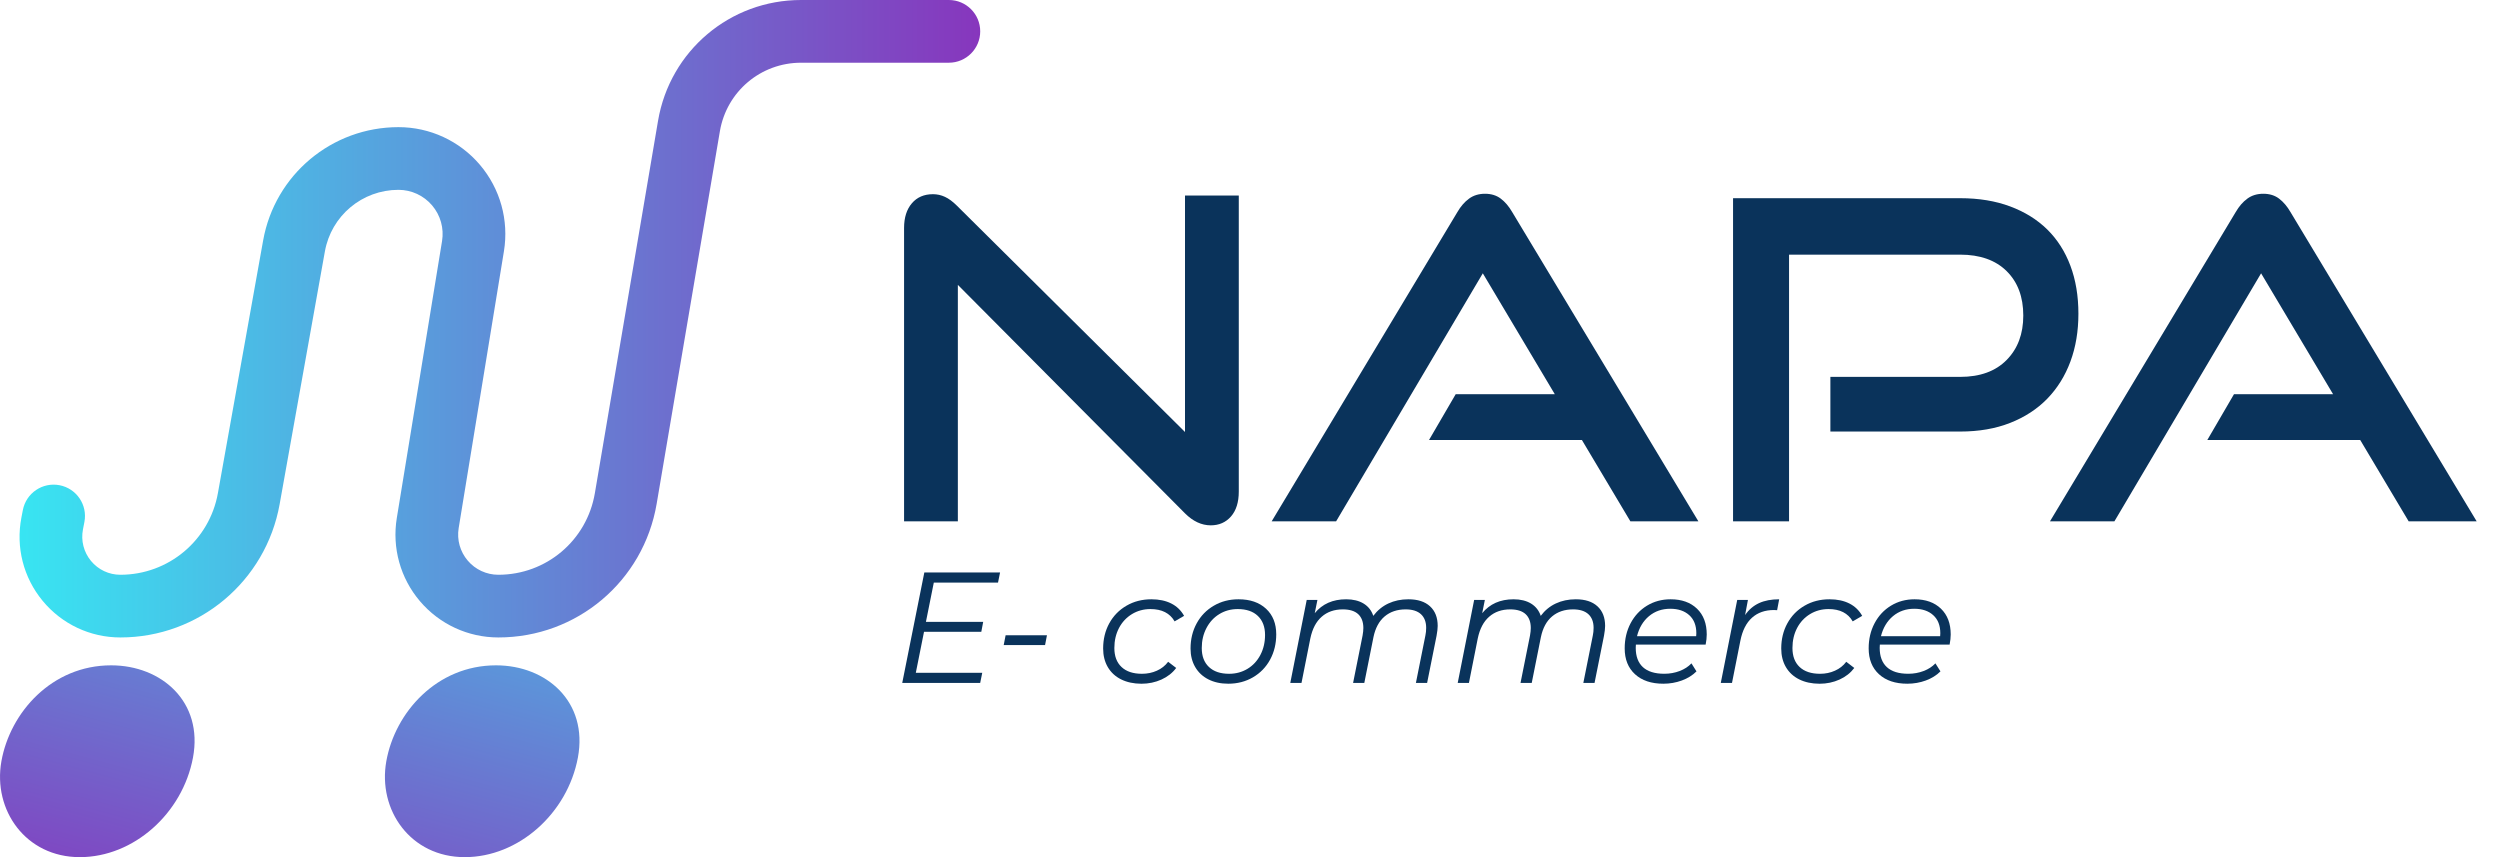 <svg width="105" height="36" viewBox="0 0 105 36" fill="none" xmlns="http://www.w3.org/2000/svg">
<g clip-path="url(#clip0)">
<path d="M20.93 26.773C19.66 26.773 18.46 26.218 17.638 25.25C16.815 24.283 16.461 23.009 16.666 21.755L18.566 10.126C18.654 9.589 18.502 9.042 18.149 8.627C17.796 8.212 17.281 7.973 16.736 7.973C15.213 7.973 13.913 9.061 13.645 10.561L11.745 21.175C11.164 24.419 8.351 26.773 5.055 26.773C3.787 26.773 2.597 26.212 1.79 25.234C0.983 24.256 0.658 22.982 0.899 21.736L0.96 21.422C1.098 20.708 1.788 20.241 2.502 20.379C3.216 20.517 3.683 21.207 3.545 21.921L3.484 22.236C3.393 22.707 3.516 23.189 3.821 23.558C4.126 23.928 4.576 24.14 5.055 24.14C7.074 24.14 8.797 22.698 9.152 20.711L11.052 10.097C11.546 7.341 13.936 5.34 16.736 5.34C18.055 5.34 19.301 5.917 20.156 6.922C21.01 7.927 21.378 9.25 21.165 10.552L19.264 22.181C19.184 22.67 19.323 23.168 19.644 23.545C19.965 23.923 20.434 24.14 20.93 24.14C22.942 24.14 24.647 22.7 24.984 20.716L27.638 5.072C28.137 2.133 30.663 0 33.644 0H39.852C40.579 0 41.169 0.59 41.169 1.317C41.169 2.044 40.579 2.634 39.852 2.634H33.644C31.952 2.634 30.518 3.845 30.235 5.513L27.58 21.157C27.028 24.411 24.231 26.773 20.93 26.773Z" fill="url(#paint0_linear)"/>
<path d="M4.667 27.944C6.788 27.944 8.544 29.48 8.105 31.821C7.666 34.161 5.618 36 3.35 36C1.083 36 -0.307 34.025 0.059 31.972C0.424 29.919 2.18 27.944 4.667 27.944Z" fill="url(#paint1_linear)"/>
<path d="M20.833 27.944C22.955 27.944 24.71 29.48 24.271 31.821C23.832 34.161 21.784 36 19.517 36C17.249 36 15.859 34.025 16.225 31.972C16.59 29.919 18.346 27.944 20.833 27.944Z" fill="url(#paint2_linear)"/>
<path d="M40.23 11.965V21.896H37.971V9.575C37.971 9.139 38.08 8.794 38.298 8.539C38.515 8.284 38.811 8.156 39.185 8.156C39.359 8.156 39.526 8.193 39.688 8.268C39.85 8.343 40.018 8.467 40.192 8.641L49.77 18.144V8.212H52.029V20.646C52.029 21.094 51.919 21.442 51.702 21.691C51.484 21.94 51.201 22.064 50.852 22.064C50.467 22.064 50.106 21.896 49.77 21.561L40.23 11.965Z" fill="#0A335B"/>
<path d="M68.476 21.896L66.44 18.48H60.019L61.139 16.557H65.302L62.278 11.479L56.117 21.896H53.41L61.213 8.903C61.35 8.667 61.512 8.48 61.699 8.343C61.886 8.206 62.109 8.138 62.371 8.138C62.632 8.138 62.853 8.206 63.033 8.343C63.214 8.48 63.373 8.667 63.51 8.903L71.332 21.896H68.476Z" fill="#0A335B"/>
<path d="M76.876 18.125V15.829H82.327C83.161 15.829 83.812 15.593 84.278 15.12C84.745 14.647 84.978 14.025 84.978 13.253C84.978 12.469 84.745 11.847 84.278 11.386C83.812 10.926 83.161 10.695 82.327 10.695H75.14V21.896H72.788V8.324H82.327C83.112 8.324 83.812 8.44 84.428 8.67C85.043 8.9 85.563 9.224 85.987 9.64C86.409 10.057 86.733 10.564 86.957 11.162C87.181 11.759 87.293 12.431 87.293 13.178C87.293 13.912 87.181 14.581 86.957 15.185C86.733 15.789 86.409 16.308 85.987 16.744C85.563 17.18 85.043 17.519 84.428 17.761C83.812 18.004 83.112 18.125 82.327 18.125H76.876Z" fill="#0A335B"/>
<path d="M101.164 21.896L99.129 18.48H92.707L93.827 16.557H97.99L94.966 11.479L88.805 21.896H86.099L93.902 8.903C94.039 8.667 94.201 8.48 94.388 8.343C94.574 8.206 94.798 8.138 95.059 8.138C95.321 8.138 95.542 8.206 95.722 8.343C95.902 8.48 96.061 8.667 96.198 8.903L104.02 21.896H101.164Z" fill="#0A335B"/>
<path d="M39.22 24.468L38.889 26.118H41.294L41.215 26.535H38.809L38.464 28.259H41.254L41.168 28.683H37.894L38.822 24.043H42.003L41.917 24.468H39.22V24.468Z" fill="#0A335B"/>
<path d="M42.236 26.681H43.972L43.893 27.092H42.156L42.236 26.681Z" fill="#0A335B"/>
<path d="M47.087 28.534C46.844 28.413 46.658 28.24 46.527 28.017C46.397 27.794 46.332 27.534 46.332 27.238C46.332 26.845 46.418 26.492 46.59 26.178C46.763 25.864 47.004 25.618 47.313 25.439C47.622 25.259 47.971 25.17 48.36 25.17C48.682 25.17 48.96 25.229 49.192 25.346C49.424 25.463 49.604 25.636 49.732 25.866L49.334 26.098C49.136 25.753 48.797 25.581 48.32 25.581C48.033 25.581 47.773 25.652 47.541 25.793C47.31 25.934 47.128 26.129 46.998 26.376C46.868 26.624 46.803 26.904 46.803 27.218C46.803 27.559 46.903 27.824 47.104 28.014C47.305 28.204 47.591 28.299 47.962 28.299C48.188 28.299 48.396 28.256 48.589 28.169C48.781 28.084 48.939 27.959 49.062 27.795L49.4 28.054C49.246 28.261 49.039 28.424 48.781 28.541C48.522 28.658 48.242 28.717 47.942 28.717C47.615 28.716 47.33 28.655 47.087 28.534Z" fill="#0A335B"/>
<path d="M50.753 28.534C50.514 28.413 50.329 28.24 50.199 28.017C50.069 27.794 50.003 27.534 50.003 27.238C50.003 26.845 50.09 26.492 50.262 26.178C50.434 25.864 50.674 25.618 50.981 25.439C51.288 25.259 51.634 25.17 52.018 25.17C52.504 25.17 52.89 25.303 53.175 25.568C53.46 25.833 53.602 26.191 53.602 26.641C53.602 27.035 53.516 27.389 53.344 27.705C53.172 28.021 52.932 28.268 52.625 28.447C52.318 28.626 51.972 28.716 51.587 28.716C51.27 28.716 50.991 28.655 50.753 28.534ZM52.396 28.09C52.626 27.951 52.806 27.756 52.936 27.507C53.067 27.257 53.132 26.978 53.132 26.668C53.132 26.328 53.031 26.062 52.83 25.869C52.629 25.677 52.347 25.581 51.985 25.581C51.698 25.581 51.439 25.652 51.21 25.793C50.98 25.934 50.8 26.13 50.67 26.38C50.539 26.63 50.474 26.909 50.474 27.218C50.474 27.559 50.574 27.824 50.776 28.014C50.977 28.204 51.258 28.299 51.621 28.299C51.908 28.299 52.166 28.229 52.396 28.09Z" fill="#0A335B"/>
<path d="M60.061 25.465C60.276 25.662 60.383 25.937 60.383 26.29C60.383 26.392 60.367 26.529 60.336 26.701L59.939 28.683H59.468L59.866 26.694C59.888 26.593 59.899 26.484 59.899 26.37C59.899 26.122 59.826 25.931 59.68 25.796C59.534 25.662 59.32 25.594 59.037 25.594C58.684 25.594 58.39 25.693 58.156 25.889C57.922 26.086 57.765 26.376 57.685 26.761L57.301 28.683H56.83L57.228 26.695C57.25 26.571 57.261 26.465 57.261 26.376C57.261 26.125 57.189 25.931 57.046 25.796C56.902 25.662 56.687 25.594 56.4 25.594C56.042 25.594 55.745 25.697 55.511 25.903C55.277 26.108 55.118 26.412 55.034 26.814L54.663 28.683H54.192L54.882 25.197H55.332L55.219 25.754C55.538 25.365 55.977 25.17 56.538 25.17C56.83 25.17 57.074 25.23 57.271 25.349C57.467 25.469 57.603 25.641 57.678 25.866C57.85 25.637 58.062 25.463 58.311 25.346C58.561 25.229 58.84 25.17 59.15 25.17C59.543 25.17 59.847 25.268 60.061 25.465Z" fill="#0A335B"/>
<path d="M67.093 25.465C67.308 25.662 67.415 25.937 67.415 26.29C67.415 26.392 67.399 26.529 67.368 26.701L66.971 28.683H66.5L66.898 26.694C66.92 26.593 66.931 26.484 66.931 26.37C66.931 26.122 66.858 25.931 66.712 25.796C66.566 25.662 66.352 25.594 66.069 25.594C65.716 25.594 65.422 25.693 65.188 25.889C64.954 26.086 64.797 26.376 64.717 26.761L64.333 28.683H63.862L64.26 26.695C64.282 26.571 64.293 26.465 64.293 26.376C64.293 26.125 64.221 25.931 64.078 25.796C63.934 25.662 63.718 25.594 63.431 25.594C63.074 25.594 62.778 25.697 62.544 25.903C62.309 26.108 62.15 26.412 62.066 26.814L61.695 28.683H61.224L61.914 25.197H62.364L62.252 25.754C62.57 25.365 63.009 25.17 63.571 25.17C63.862 25.17 64.106 25.23 64.303 25.349C64.499 25.469 64.636 25.641 64.711 25.866C64.883 25.637 65.094 25.463 65.344 25.346C65.593 25.229 65.873 25.17 66.182 25.17C66.576 25.17 66.879 25.268 67.093 25.465Z" fill="#0A335B"/>
<path d="M68.707 27.072C68.703 27.103 68.701 27.149 68.701 27.211C68.701 27.565 68.801 27.834 69.002 28.02C69.203 28.205 69.503 28.298 69.9 28.298C70.13 28.298 70.346 28.259 70.547 28.182C70.748 28.105 70.912 27.998 71.041 27.861L71.252 28.198C71.089 28.362 70.885 28.489 70.639 28.58C70.394 28.67 70.135 28.716 69.861 28.716C69.357 28.716 68.96 28.583 68.671 28.318C68.381 28.053 68.237 27.691 68.237 27.231C68.237 26.842 68.32 26.491 68.485 26.177C68.651 25.863 68.881 25.617 69.174 25.438C69.469 25.259 69.799 25.17 70.166 25.17C70.63 25.17 70.999 25.301 71.273 25.564C71.546 25.827 71.683 26.188 71.683 26.648C71.683 26.776 71.668 26.917 71.637 27.072H68.707V27.072ZM69.257 25.879C69.01 26.087 68.842 26.368 68.754 26.721H71.239C71.243 26.69 71.246 26.648 71.246 26.595C71.246 26.268 71.146 26.015 70.948 25.836C70.749 25.657 70.484 25.568 70.152 25.568C69.803 25.568 69.505 25.672 69.257 25.879Z" fill="#0A335B"/>
<path d="M73.877 25.332C74.111 25.224 74.394 25.17 74.725 25.17L74.639 25.628L74.507 25.621C74.131 25.621 73.823 25.729 73.582 25.946C73.342 26.162 73.179 26.485 73.095 26.914L72.744 28.683H72.273L72.963 25.197H73.413L73.294 25.833C73.448 25.608 73.643 25.441 73.877 25.332Z" fill="#0A335B"/>
<path d="M75.567 28.534C75.324 28.413 75.138 28.24 75.007 28.017C74.877 27.794 74.812 27.534 74.812 27.238C74.812 26.845 74.898 26.492 75.07 26.178C75.243 25.864 75.483 25.618 75.793 25.439C76.102 25.259 76.451 25.17 76.84 25.17C77.163 25.17 77.44 25.229 77.672 25.346C77.904 25.463 78.084 25.636 78.212 25.866L77.814 26.098C77.616 25.753 77.278 25.581 76.8 25.581C76.513 25.581 76.253 25.652 76.021 25.793C75.789 25.934 75.608 26.129 75.478 26.376C75.348 26.624 75.283 26.904 75.283 27.218C75.283 27.559 75.383 27.824 75.584 28.014C75.785 28.204 76.071 28.299 76.442 28.299C76.668 28.299 76.876 28.256 77.068 28.169C77.261 28.084 77.419 27.959 77.543 27.795L77.88 28.054C77.725 28.261 77.519 28.424 77.261 28.541C77.002 28.658 76.723 28.717 76.422 28.717C76.096 28.716 75.81 28.655 75.567 28.534Z" fill="#0A335B"/>
<path d="M78.954 27.072C78.949 27.103 78.947 27.149 78.947 27.211C78.947 27.565 79.048 27.834 79.249 28.02C79.45 28.205 79.749 28.298 80.147 28.298C80.377 28.298 80.592 28.259 80.793 28.182C80.995 28.105 81.159 27.998 81.287 27.861L81.499 28.198C81.336 28.362 81.131 28.489 80.886 28.58C80.641 28.67 80.382 28.716 80.108 28.716C79.604 28.716 79.207 28.583 78.918 28.318C78.628 28.053 78.484 27.691 78.484 27.231C78.484 26.842 78.566 26.491 78.732 26.177C78.898 25.863 79.127 25.617 79.421 25.438C79.715 25.259 80.046 25.17 80.412 25.17C80.876 25.17 81.245 25.301 81.519 25.564C81.793 25.827 81.93 26.188 81.93 26.648C81.93 26.776 81.914 26.917 81.884 27.072H78.954V27.072ZM79.504 25.879C79.257 26.087 79.089 26.368 79 26.721H81.486C81.49 26.69 81.493 26.648 81.493 26.595C81.493 26.268 81.393 26.015 81.194 25.836C80.996 25.657 80.73 25.568 80.399 25.568C80.05 25.568 79.752 25.672 79.504 25.879Z" fill="#0A335B"/>
</g>
<defs>
<linearGradient id="paint0_linear" x1="0.822" y1="13.387" x2="41.169" y2="13.387" gradientUnits="userSpaceOnUse">
<stop stop-color="#38E5F2"/>
<stop offset="1" stop-color="#8736BD"/>
</linearGradient>
<linearGradient id="paint1_linear" x1="9.744" y1="11.056" x2="2.136" y2="39.048" gradientUnits="userSpaceOnUse">
<stop stop-color="#38E5F2"/>
<stop offset="1" stop-color="#8736BD"/>
</linearGradient>
<linearGradient id="paint2_linear" x1="24.798" y1="15.147" x2="17.191" y2="43.14" gradientUnits="userSpaceOnUse">
<stop stop-color="#38E5F2"/>
<stop offset="1" stop-color="#8736BD"/>
</linearGradient>
<clipPath id="clip0">
<rect width="104.02" height="36" fill="white"/>
</clipPath>
</defs>
</svg>
